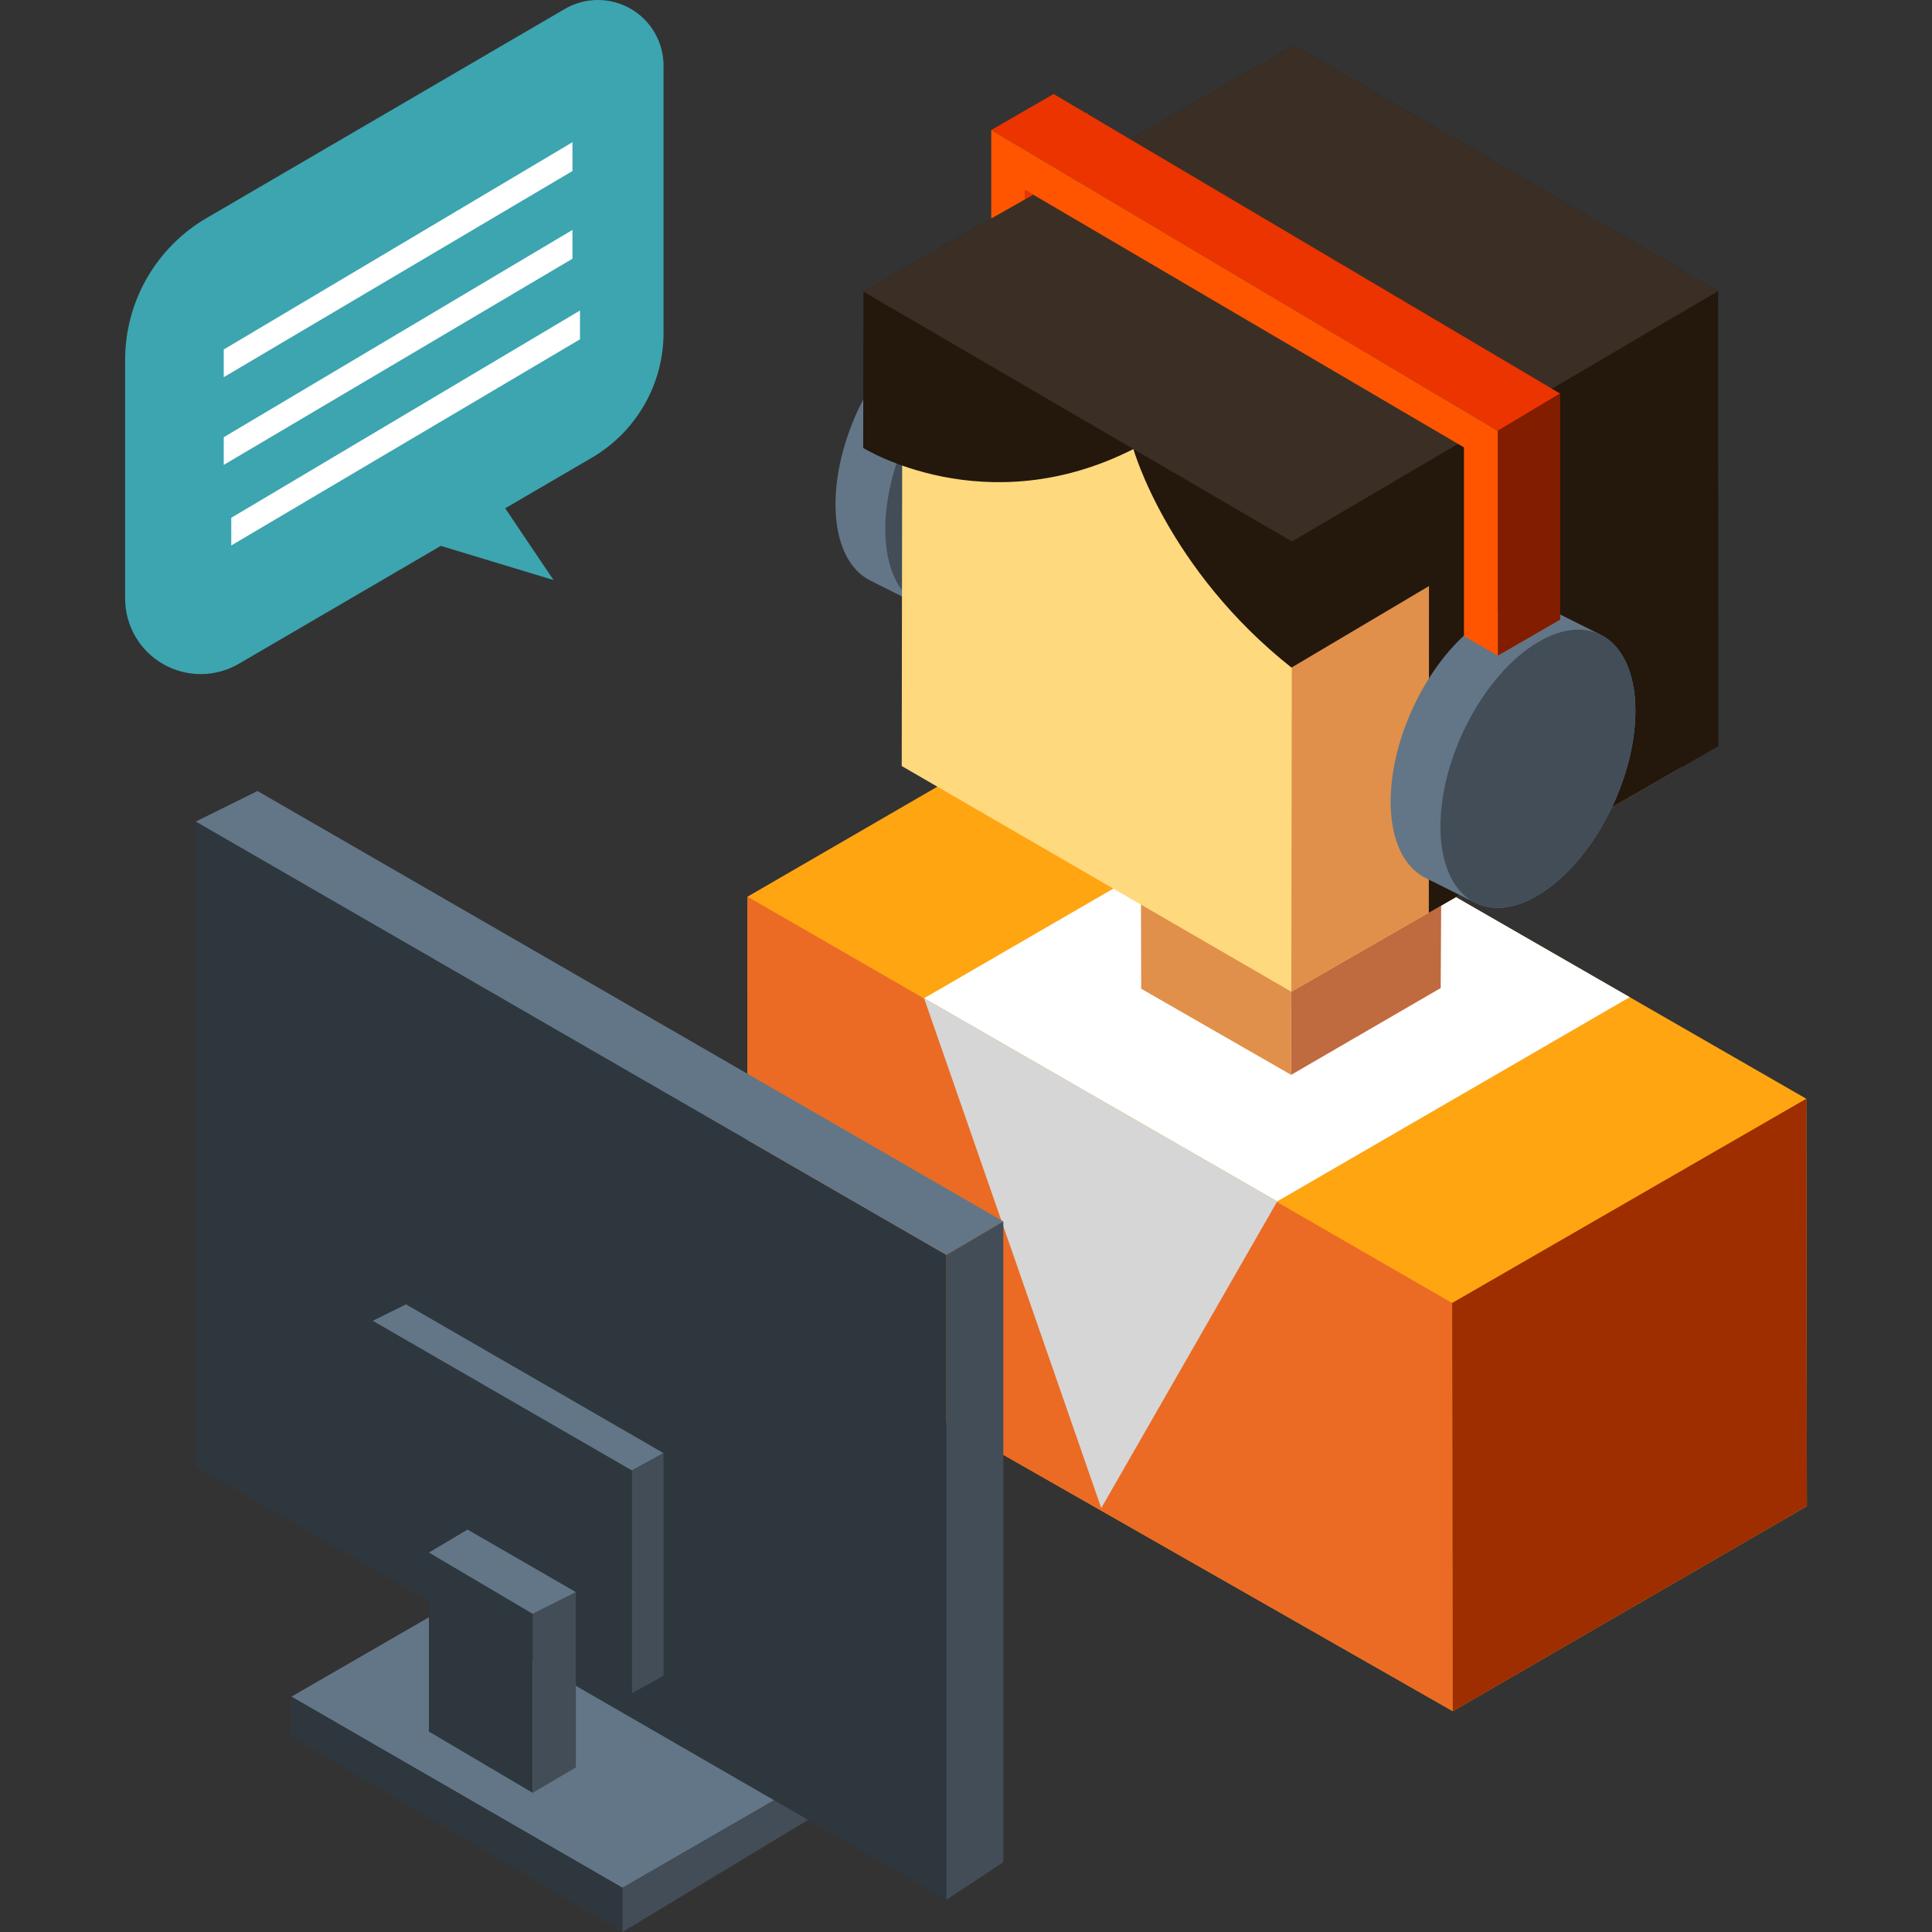 <?xml version="1.0" encoding="iso-8859-1"?>
<!-- Generator: Adobe Illustrator 19.0.0, SVG Export Plug-In . SVG Version: 6.00 Build 0)  -->
<svg version="1.1" id="Capa_1" xmlns="http://www.w3.org/2000/svg" xmlns:xlink="http://www.w3.org/1999/xlink" x="0px" y="0px"
	 viewBox="0 0 485.966 485.966" style="enable-background:new 0 0 485.966 485.966;" xml:space="preserve">
<rect x="0" y="0" width="485.966" height="485.966" fill="#333333" stroke="none"/>
<path style="fill:#627687;" d="M262.984,84.869l-12.523-6.261c-4.265-2.134-9.77-1.679-15.781,1.882
	c-13.544,8.019-24.524,28.772-24.524,46.35c0,9.777,3.397,16.514,8.743,19.188l12.523,6.261c4.264,2.134,9.77,1.68,15.782-1.877
	c13.543-8.023,24.522-28.777,24.522-46.355C271.725,94.279,268.33,87.541,262.984,84.869z"/>
<path style="fill:#424D57;" d="M262.984,84.869c5.346,2.672,8.741,9.409,8.741,19.188c0,17.578-10.979,38.332-24.522,46.355
	c-6.012,3.557-11.518,4.012-15.782,1.877c-5.348-2.673-8.742-9.407-8.742-19.187c0-17.577,10.979-38.331,24.523-46.353
	C253.213,83.192,258.719,82.738,262.984,84.869z"/>
<polygon style="fill:#FFA511;" points="188.03,225.543 188.04,329.236 365.416,430.41 454.494,378.844 454.341,276.374 
	276.695,174.171 "/>
<polygon style="fill:#EB6B24;" points="188.03,225.543 365.26,327.746 365.416,430.41 188.04,329.236 "/>
<polygon style="fill:#9E2D00;" points="454.341,276.374 365.26,327.746 365.416,430.41 454.494,378.844 "/>
<polygon style="fill:#FFFFFF;" points="232.441,251.091 321.104,199.72 409.928,250.821 321.265,302.194 "/>
<polygon style="fill:#E0904A;" points="286.899,186.616 287.048,248.703 324.767,270.359 324.622,208.8 "/>
<polygon style="fill:#BF6A3F;" points="324.622,208.8 362.734,186.44 362.386,248.525 324.767,270.359 "/>
<polygon style="fill:#FFD97D;" points="226.983,79.431 226.815,192.684 324.813,249.452 422.975,192.969 423.146,78.31 
	325.149,22.948 "/>
<polygon style="fill:#E0904A;" points="324.978,136.199 324.813,249.452 422.975,192.969 423.146,78.31 "/>
<path style="fill:#24170C;" d="M432.155,73.208l-106.66-61.765L217.184,73.357l-0.056,39.311c0,0,30.731,19.195,67.964,0.284
	c0,0,8.528,30.219,39.76,54.971l34.587-20.508c-0.004,7.113-0.043,82.178-0.043,82.178l72.854-41.922L432.155,73.208z"/>
<polygon style="fill:#3B2F25;" points="217.184,73.357 324.978,136.199 432.155,73.208 325.495,11.443 "/>
<polygon style="fill:#D6D6D6;" points="232.441,251.091 277.008,379.332 321.265,302.194 "/>
<path style="fill:#627687;" d="M402.622,159.659l-12.523-6.261c-4.264-2.133-9.771-1.68-15.781,1.882
	c-13.545,8.02-24.523,28.772-24.523,46.35c0,9.777,3.396,16.514,8.741,19.189l12.523,6.26c4.265,2.133,9.771,1.679,15.782-1.878
	c13.544-8.023,24.523-28.776,24.523-46.353C411.364,169.068,407.967,162.331,402.622,159.659z"/>
<path style="fill:#424D57;" d="M402.622,159.659c5.346,2.672,8.742,9.409,8.742,19.189c0,17.577-10.979,38.33-24.523,46.353
	c-6.012,3.557-11.518,4.012-15.782,1.878c-5.348-2.674-8.741-9.408-8.741-19.188c0-17.576,10.979-38.33,24.523-46.354
	C392.851,157.983,398.355,157.527,402.622,159.659z"/>
<g>
	<polygon style="fill:#EB3400;" points="257.838,50.141 259.902,48.971 257.838,47.76 	"/>
	<polygon style="fill:#EB3400;" points="376.751,108.379 392.441,99.005 273.531,28.674 273.531,28.331 273.242,28.503 
		265.023,23.641 249.33,32.699 	"/>
</g>
<polygon style="fill:#821D00;" points="376.751,108.379 376.751,164.917 392.441,155.857 392.441,99.005 "/>
<polygon style="fill:#FF5500;" points="249.33,32.699 249.33,54.972 257.838,50.141 257.838,47.76 259.902,48.971 368.241,112.538 
	368.241,160.004 376.751,164.917 376.751,108.379 "/>
<polygon style="fill:#627687;" points="73.297,426.77 156.579,474.852 205.555,446.579 121.746,398.798 "/>
<polygon style="fill:#2E373D;" points="73.297,426.77 73.297,436.827 156.579,485.966 156.579,474.852 "/>
<polygon style="fill:#424D57;" points="156.579,485.966 205.555,456.376 205.555,446.579 156.579,474.852 "/>
<polygon style="fill:#2E373D;" points="49.247,206.649 49.247,368.842 238.063,477.856 238.063,315.659 "/>
<polygon style="fill:#627687;" points="238.063,315.659 252.371,307.234 64.773,198.967 49.247,206.649 "/>
<polygon style="fill:#424D57;" points="238.063,477.856 252.371,468.42 252.371,307.234 238.063,315.659 "/>
<polygon style="fill:#2E373D;" points="93.766,332.227 93.766,388.243 158.971,425.887 158.971,369.874 "/>
<polygon style="fill:#627687;" points="158.971,369.874 166.905,365.507 102.114,328.095 93.766,332.227 "/>
<polygon style="fill:#424D57;" points="158.971,425.887 166.905,421.517 166.905,365.507 158.971,369.874 "/>
<polygon style="fill:#2E373D;" points="107.89,390.52 107.89,435.556 134,450.966 134,405.93 "/>
<polygon style="fill:#424D57;" points="134,450.966 144.848,444.558 144.848,400.467 134,405.93 "/>
<polygon style="fill:#627687;" points="144.848,400.467 117.608,384.741 107.89,390.52 134,405.93 "/>
<path style="fill:#3CA5AF;" d="M166.905,16.517c0-5.915-3.163-11.38-8.292-14.324c-5.131-2.945-11.444-2.923-16.552,0.059
	L51.946,54.857c-12.677,7.404-20.473,20.978-20.473,35.659v60.025c0,6.81,3.642,13.101,9.546,16.492
	c5.907,3.392,13.175,3.365,19.056-0.07l50.803-29.655l28.35,8.591l-12.152-18.047l21.803-12.729
	c11.163-6.518,18.026-18.471,18.026-31.398L166.905,16.517L166.905,16.517z"/>
<g>
	<polygon style="fill:#FFFFFF;" points="143.992,35.773 56.279,87.911 56.279,94.875 143.992,43.018 	"/>
	<polygon style="fill:#FFFFFF;" points="143.992,57.835 56.279,109.974 56.279,116.938 143.992,65.08 	"/>
	<polygon style="fill:#FFFFFF;" points="145.886,78.105 58.172,130.244 58.172,137.207 145.886,85.349 	"/>
</g>
<g>
</g>
<g>
</g>
<g>
</g>
<g>
</g>
<g>
</g>
<g>
</g>
<g>
</g>
<g>
</g>
<g>
</g>
<g>
</g>
<g>
</g>
<g>
</g>
<g>
</g>
<g>
</g>
<g>
</g>
</svg>
